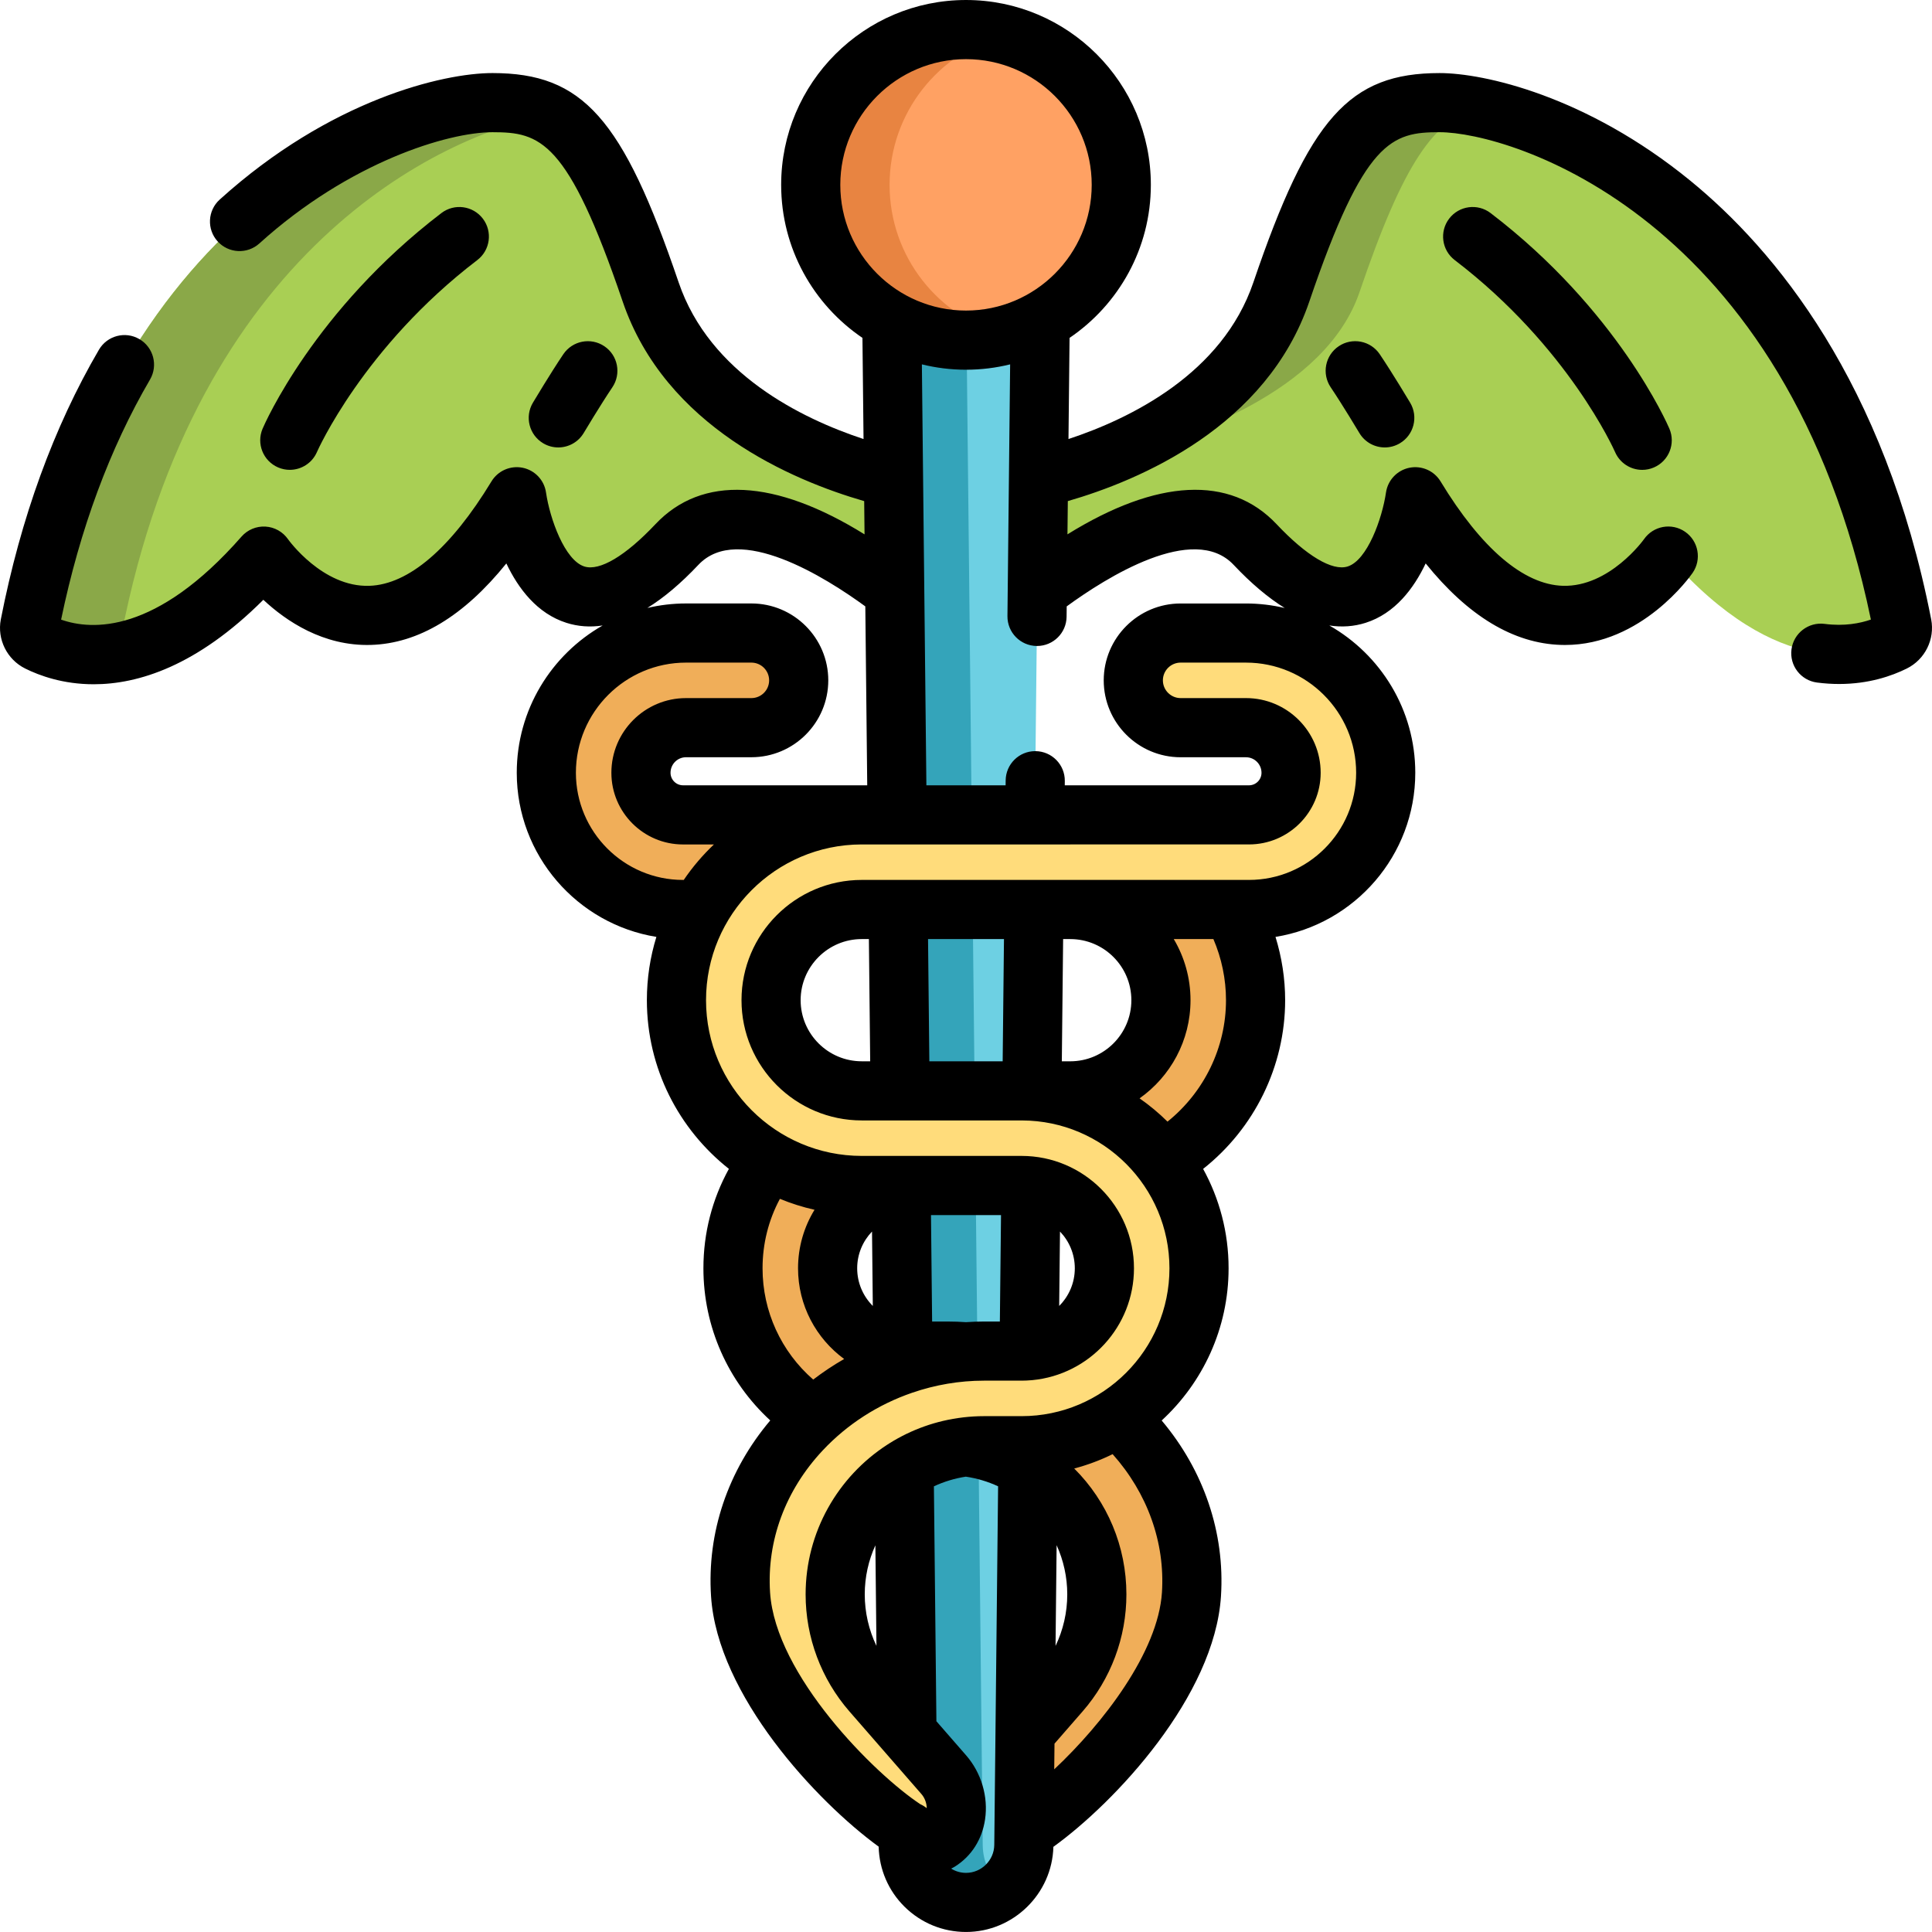 <?xml version="1.0" encoding="iso-8859-1"?>
<!-- Generator: Adobe Illustrator 19.0.0, SVG Export Plug-In . SVG Version: 6.00 Build 0)  -->
<svg version="1.1" id="Layer_1" xmlns="http://www.w3.org/2000/svg" xmlns:xlink="http://www.w3.org/1999/xlink" x="0px" y="0px"
	 viewBox="0 0 512 512" style="enable-background:new 0 0 512 512;" xml:space="preserve">
<path style="fill:#F0AE59;" d="M315.748,422.53c2.301-35.477-28.924-64.475-64.476-64.475h-10.001
	c-12.1,0-21.943-9.844-21.943-21.943s9.843-21.943,21.943-21.943h42.356c27.08,0,49.11-22.031,49.11-49.11
	s-22.031-49.11-49.11-49.11H181.01c-6.151,0-11.156-5.005-11.156-11.156c0-6.59,5.361-11.952,11.95-11.952h17.322
	c6.925,0,12.539-5.614,12.539-12.539c0-6.925-5.614-12.539-12.539-12.539h-17.322c-20.417,0-37.028,16.611-37.028,37.029
	c0,19.979,16.254,36.234,36.234,36.234h102.617c13.251,0,24.033,10.78,24.033,24.033s-10.781,24.033-24.033,24.033h-42.356
	c-25.927,0-47.02,21.093-47.02,47.02s21.093,47.02,47.02,47.02h10.001c21.724,0,39.399,17.673,39.399,39.398
	c0,9.515-3.443,18.707-9.694,25.883l-19.093,21.915c-4.549,5.22-4.652,14.013,1.216,17.691
	C269.135,491.802,313.718,453.836,315.748,422.53z"/>
<path style="fill:#A9CF54;" d="M245.379,128.463c0,0-58.187-7.687-72.953-51.094C157.66,33.962,148.604,27.2,130.493,27.2
	c-22.64,0-100.4,25.142-122.579,138.437c-0.359,1.838,0.576,3.679,2.258,4.517c7.681,3.829,30.462,10.572,59.717-22.779
	c0,0,30.645,44.246,67.055-15.736c0,0,7.141,50.099,42.442,12.659c21.142-22.424,65.993,19.342,65.993,19.342V128.463z"/>
<path style="fill:#8AA848;" d="M32.255,167.863c19.8-101.138,83.888-132.024,113.52-137.489c-4.477-2.449-9.401-3.174-15.283-3.174
	c-22.64,0-100.4,25.142-122.579,138.437c-0.359,1.838,0.576,3.679,2.258,4.517c4.116,2.051,12.573,4.933,24.035,2.04
	C32.725,171.294,31.918,169.583,32.255,167.863z"/>
<path style="fill:#A9CF54;" d="M266.621,128.463c0,0,58.187-7.687,72.953-51.094S363.396,27.2,381.507,27.2
	c22.64,0,100.4,25.142,122.579,138.437c0.359,1.838-0.576,3.679-2.258,4.517c-7.681,3.829-30.462,10.572-59.717-22.779
	c0,0-30.645,44.246-67.055-15.736c0,0-7.141,50.099-42.442,12.659c-21.142-22.424-65.993,19.342-65.993,19.342V128.463z"/>
<path style="fill:#8AA848;" d="M360.302,77.369c11.644-34.233,19.741-45.667,31.527-48.973c-4.101-0.829-7.61-1.195-10.32-1.195
	c-18.111,0-27.167,6.762-41.933,50.169c-8.994,26.443-34.103,39.63-52.356,45.898C314.564,116.999,351.306,103.812,360.302,77.369z"
	/>
<path style="fill:#6DD0E3;" d="M275.759,75.413l-4.434,413.591c-0.09,8.4-6.925,15.161-15.326,15.161l0,0
	c-8.4,0-15.235-6.762-15.326-15.161l-4.434-413.591L256,73.145L275.759,75.413z"/>
<path style="fill:#34A4BA;" d="M260.433,489.004L256,75.413l9.88-1.134L256,73.145l-19.759,2.267l4.434,413.591
	c0.09,8.4,6.925,15.161,15.326,15.161c3.766,0,7.21-1.366,9.88-3.622C262.593,497.767,260.484,493.638,260.433,489.004z"/>
<circle style="fill:#FFA163;" cx="256" cy="48.989" r="41.148"/>
<path style="fill:#E88441;" d="M235.748,48.989c0-19.115,13.035-35.183,30.701-39.807c-3.337-0.874-6.838-1.343-10.449-1.343
	c-22.727,0-41.15,18.424-41.15,41.15S233.273,90.14,256,90.14c3.611,0,7.112-0.469,10.449-1.343
	C248.784,84.172,235.748,68.105,235.748,48.989z"/>
<path style="fill:#FFDC7B;" d="M196.252,422.53c-2.301-35.477,28.924-64.475,64.476-64.475h10.001
	c12.1,0,21.943-9.844,21.943-21.943s-9.843-21.943-21.943-21.943h-42.356c-27.08,0-49.11-22.031-49.11-49.11
	s22.031-49.11,49.11-49.11H330.99c6.151,0,11.156-5.005,11.156-11.156c0-6.59-5.361-11.952-11.951-11.952h-17.322
	c-6.925,0-12.539-5.614-12.539-12.539c0-6.925,5.614-12.539,12.539-12.539h17.322c20.417,0,37.028,16.611,37.028,37.029
	c0,19.979-16.254,36.234-36.234,36.234H228.373c-13.251,0-24.033,10.78-24.033,24.033s10.781,24.033,24.033,24.033h42.356
	c25.927,0,47.02,21.093,47.02,47.02s-21.093,47.02-47.02,47.02h-10.001c-21.724,0-39.399,17.673-39.399,39.398
	c0,9.515,3.443,18.707,9.694,25.883l19.093,21.915c4.549,5.22,4.652,14.013-1.216,17.691
	C242.864,491.802,198.282,453.836,196.252,422.53z"/>
<path d="M511.784,164.133c-12.353-63.094-41.543-98.053-63.856-116.269c-27.553-22.497-54.717-28.499-66.423-28.499
	c-23.928,0-34.537,11.925-49.352,55.48c-8.215,24.163-32.519,36.065-48.994,41.505l0.286-26.805
	c12.99-8.819,21.542-23.707,21.542-40.556c0.002-27.013-21.974-48.988-48.985-48.988c-27.012,0-48.987,21.975-48.987,48.987
	c0,16.849,8.552,31.738,21.543,40.556l0.287,26.806c-16.475-5.442-40.779-17.343-48.994-41.508
	c-14.815-43.553-25.423-55.479-49.352-55.479c-13.078,0-43.016,7.061-72.278,33.528c-3.21,2.904-3.459,7.859-0.555,11.07
	c2.904,3.209,7.86,3.459,11.069,0.555c23.91-21.627,50.036-29.479,61.763-29.479c12.653,0,19.935,1.996,34.512,44.851
	c11.296,33.226,45.014,47.42,64.009,52.912l0.094,8.81c-23.7-14.704-43.095-15.762-55.426-2.684
	c-7.915,8.394-14.772,12.475-18.824,11.202c-5.209-1.641-9.144-12.671-10.161-19.594c-0.466-3.278-2.942-5.908-6.186-6.572
	c-3.241-0.66-6.554,0.781-8.271,3.611c-10.772,17.744-21.953,27.315-32.336,27.674c-12.426,0.436-21.503-12.235-21.573-12.334
	c-1.374-1.983-3.585-3.225-5.995-3.362c-2.407-0.14-4.748,0.841-6.339,2.655c-22.646,25.818-39.659,24.876-47.809,22.001
	c4.979-23.982,12.899-45.373,23.56-63.619c2.184-3.738,0.924-8.537-2.813-10.721c-3.737-2.184-8.536-0.925-10.72,2.812
	c-11.983,20.508-20.731,44.548-26.006,71.473c-1.017,5.268,1.642,10.621,6.455,13.012c3.807,1.898,10.06,4.172,18.158,4.172
	c11.732-0.001,27.331-4.772,44.959-22.384c5.959,5.583,15.867,12.334,28.508,11.96c12.603-0.377,24.633-7.629,35.892-21.596
	c3.155,6.641,8.149,13.276,15.925,15.743c3.088,0.98,6.292,1.2,9.601,0.701c-13.581,7.721-22.767,22.316-22.767,39.027
	c0,21.898,16.052,40.11,37.003,43.5c-1.637,5.303-2.522,10.933-2.522,16.765c0,18.115,8.513,34.271,21.737,44.708
	c-4.431,8.031-6.753,17-6.753,26.348c0,15.518,6.499,30.019,17.713,40.319c-11.232,13.291-16.788,29.7-15.691,46.602
	c1.7,26.203,27.963,54.373,44.422,66.351c0.148,6.037,2.568,11.682,6.865,15.929c4.376,4.311,10.159,6.684,16.283,6.684
	c12.516,0,22.827-10.092,23.153-22.565c16.427-11.844,42.7-39.934,44.414-66.405c1.088-16.844-4.587-33.382-15.714-46.579
	c10.893-10.032,17.732-24.401,17.732-40.341c0-9.537-2.451-18.51-6.749-26.332c13.571-10.722,21.738-27.209,21.738-44.717
	c0-5.704-0.887-11.357-2.556-16.766c20.971-3.376,37.042-21.595,37.042-43.503c0-16.713-9.192-31.31-22.78-39.029
	c3.311,0.501,6.519,0.281,9.609-0.699c7.776-2.467,12.772-9.101,15.925-15.743c11.258,13.967,23.289,21.219,35.891,21.596
	c0.343,0.01,0.683,0.016,1.023,0.016c20.364,0,33.275-18.303,33.822-19.094c2.464-3.559,1.577-8.441-1.982-10.905
	c-3.559-2.465-8.44-1.576-10.905,1.981c-0.088,0.127-9.125,12.688-21.489,12.336c-10.408-0.312-21.619-9.883-32.42-27.676
	c-1.716-2.825-5.024-4.259-8.256-3.606c-3.239,0.656-5.719,3.282-6.199,6.552c-1.019,6.939-4.953,17.969-10.163,19.611
	c-4.057,1.275-10.909-2.81-18.824-11.202c-12.329-13.077-31.725-12.021-55.427,2.684l0.094-8.81
	c18.995-5.492,52.713-19.685,64.008-52.91c14.577-42.856,21.859-44.852,34.512-44.852c18.638,0,92.087,22.021,114.302,129.157
	c-2.834,0.981-7.026,1.826-12.259,1.144c-4.288-0.559-8.223,2.467-8.783,6.759c-0.559,4.29,2.467,8.223,6.759,8.783
	c2.052,0.268,4.01,0.386,5.871,0.386c7.834,0,13.924-2.108,17.925-4.096C510.145,174.776,512.803,169.423,511.784,164.133z
	 M256.002,15.676c18.369,0,33.313,14.944,33.313,33.313s-14.944,33.313-33.313,33.313s-33.313-14.944-33.313-33.313
	S237.633,15.676,256.002,15.676z M185.091,149.679c10.604-11.247,33.784,3.397,44.226,11.017l0.508,47.415h-1.452
	c-0.041,0-0.08,0.003-0.12,0.003h-47.244c-1.826,0-3.312-1.491-3.312-3.323c0-2.271,1.842-4.117,4.106-4.117h17.324
	c11.236,0,20.376-9.141,20.376-20.376s-9.141-20.376-20.376-20.376h-17.324c-3.525,0-6.952,0.422-10.244,1.194
	C175.928,158.414,180.443,154.608,185.091,149.679z M181.009,233.192c-15.655,0-28.39-12.739-28.39-28.4
	c0-16.098,13.092-29.194,29.184-29.194h17.324c2.592,0,4.702,2.11,4.702,4.702s-2.11,4.702-4.702,4.702h-17.324
	c-10.907,0-19.78,8.878-19.78,19.79c0,10.474,8.517,18.996,18.986,18.996h8.188c-2.987,2.837-5.678,5.983-7.996,9.404
	L181.009,233.192L181.009,233.192z M202.084,336.115c0-6.518,1.577-12.782,4.599-18.412c2.942,1.217,6.01,2.187,9.175,2.9
	c-2.77,4.521-4.37,9.832-4.37,15.512c0,9.858,4.818,18.608,12.218,24.031c-2.843,1.633-5.584,3.452-8.196,5.455
	C207.026,358.204,202.084,347.543,202.084,336.115z M231.095,326.369l0.208,19.719c-2.557-2.555-4.141-6.082-4.141-9.974
	C227.162,332.334,228.665,328.905,231.095,326.369z M260.73,350.218c-1.583,0-3.16,0.069-4.732,0.17
	c-1.623-0.11-3.174-0.167-4.72-0.167h-4.258l-0.298-28.212h18.557l-0.304,28.209H260.73z M280.908,326.371
	c2.427,2.535,3.928,5.963,3.928,9.741c0,3.891-1.584,7.42-4.141,9.974L280.908,326.371z M231.985,409.52l0.283,26.652
	c-2.026-4.227-3.101-8.884-3.101-13.642C229.167,417.893,230.18,413.491,231.985,409.52z M256.002,496.329
	c-1.413,0-2.767-0.399-3.943-1.13c0.338-0.159,0.674-0.333,1.006-0.541c4.361-2.733,7.197-7.167,7.985-12.483
	c0.891-6.012-0.986-12.366-5.022-16.996l-7.872-9.035l-0.661-62.254c2.645-1.227,5.483-2.105,8.459-2.559
	c2.983,0.444,5.846,1.301,8.554,2.557l-0.693,64.958c-0.002,0.061-0.001,0.121-0.002,0.182l-0.319,29.889
	C263.449,493.003,260.088,496.329,256.002,496.329z M280.015,409.49c1.828,4.027,2.819,8.452,2.819,13.038
	c0,4.768-1.075,9.428-3.103,13.655L280.015,409.49z M307.928,422.022c-1.023,15.798-15.598,34.721-28.546,46.865l0.072-6.802
	l7.424-8.52c7.499-8.589,11.63-19.612,11.63-31.036c0-12.71-5.048-24.598-13.83-33.362c3.546-0.933,6.951-2.215,10.179-3.802
	C304.06,395.675,308.785,408.76,307.928,422.022z M266.063,248.866l-0.345,32.389h-19.434l-0.345-32.389H266.063z M283.629,281.258
	h-2.235l0.345-32.392h1.89c8.931,0,16.196,7.265,16.196,16.196C299.825,273.993,292.56,281.258,283.629,281.258z M228.344,248.864
	c0.01,0,0.02,0.001,0.03,0.001h1.89l0.345,32.389h-2.236c-8.931,0-16.196-7.265-16.196-16.196
	C212.178,256.138,219.427,248.881,228.344,248.864z M309.401,297.245c-2.277-2.265-4.756-4.325-7.4-6.166
	c8.158-5.777,13.498-15.282,13.498-26.016c0-5.911-1.624-11.449-4.44-16.199h10.504c2.183,5.094,3.34,10.613,3.34,16.199
	C324.903,277.629,319.08,289.463,309.401,297.245z M330.992,233.189H228.375c-17.573,0-31.869,14.297-31.869,31.869
	s14.296,31.869,31.869,31.869h10.094c0.021,0,0.041,0.003,0.061,0.003c0.028,0,0.056,0,0.086,0c0.017,0,0.033-0.002,0.05-0.003
	h2.543c0.021,0,0.041,0.003,0.061,0.003h29.582c21.551,0.066,39.064,17.615,39.064,39.181c0,21.606-17.577,39.184-39.184,39.184h-10
	c-1.815,0-3.604,0.113-5.367,0.313c-0.063,0.005-0.124,0.017-0.187,0.024c-7.094,0.835-13.708,3.244-19.488,6.874
	c-0.212,0.123-0.417,0.254-0.615,0.395c-12.973,8.428-21.578,23.038-21.578,39.628c0,11.407,4.127,22.428,11.622,31.03
	l19.094,21.916c0.86,0.986,1.374,2.406,1.38,3.709c-0.519-0.425-1.098-0.778-1.716-1.06c-12.102-8.004-38.378-34.158-39.801-56.103
	c-0.891-13.727,4.064-27.095,13.95-37.643c6.554-6.992,14.728-12.193,23.667-15.272c0.025-0.008,0.05-0.018,0.075-0.026
	c6.057-2.077,12.461-3.19,18.964-3.19h10c0.882,0,1.752-0.046,2.615-0.121c0.081-0.006,0.163-0.01,0.245-0.019
	c15.084-1.444,26.921-14.183,26.921-29.64c0-16.421-13.359-29.78-29.78-29.78h-42.356c-22.758,0-41.273-18.516-41.273-41.273
	c0-22.718,18.451-41.204,41.153-41.27h9.492h0.086h36.344h0.084h9.372c0.021,0,0.04-0.003,0.061-0.003h47.301
	c10.472,0,18.993-8.52,18.993-18.993c0-10.911-8.876-19.788-19.788-19.788h-17.322c-2.592,0-4.702-2.11-4.702-4.702
	s2.11-4.702,4.702-4.702H330.2c16.096,0,29.192,13.095,29.192,29.192C359.388,220.451,346.65,233.189,330.992,233.189z
	 M326.913,149.679c4.651,4.933,9.17,8.741,13.543,11.446c-3.298-0.774-6.729-1.197-10.26-1.197h-17.322
	c-11.235,0-20.376,9.141-20.376,20.376s9.141,20.376,20.376,20.376h17.322c2.268,0,4.115,1.846,4.115,4.115
	c0,1.831-1.489,3.32-3.32,3.32h-48.817l0.011-1.138c0.045-4.329-3.427-7.873-7.755-7.918c-0.028,0-0.056,0-0.084,0
	c-4.289,0-7.79,3.455-7.835,7.755l-0.014,1.301H245.5l-1.194-111.557c3.75,0.923,7.664,1.422,11.696,1.422
	c4.03,0,7.944-0.499,11.694-1.421l-0.713,66.714c-0.046,4.328,3.425,7.873,7.753,7.92c0.028,0,0.057,0,0.086,0
	c4.289,0,7.789-3.454,7.835-7.753l0.029-2.741C293.13,153.075,316.309,138.432,326.913,149.679z"/>
<path d="M73.701,123.872c1.009,0.436,2.059,0.641,3.093,0.641c3.032,0,5.92-1.77,7.202-4.727c0.119-0.276,12.285-27.8,42.49-50.86
	c3.44-2.626,4.099-7.544,1.473-10.984c-2.626-3.44-7.543-4.101-10.985-1.473c-33.642,25.684-46.833,55.856-47.379,57.129
	C67.894,117.569,69.733,122.162,73.701,123.872z"/>
<path d="M395.027,56.468c-3.44-2.629-8.359-1.968-10.984,1.473c-2.627,3.44-1.968,8.358,1.473,10.984
	c30.134,23.007,42.313,50.457,42.488,50.858c1.277,2.964,4.165,4.739,7.202,4.739c1.029,0,2.076-0.204,3.082-0.635
	c3.979-1.705,5.821-6.312,4.116-10.29C441.861,112.324,428.668,82.151,395.027,56.468z"/>
<path d="M143.938,117.466c1.259,0.752,2.643,1.11,4.009,1.11c2.669,0,5.269-1.364,6.736-3.82c0.044-0.074,4.448-7.446,7.598-12.12
	c2.418-3.59,1.47-8.461-2.119-10.878c-3.588-2.417-8.459-1.469-10.878,2.119c-3.388,5.027-7.869,12.527-8.058,12.844
	C139.008,110.436,140.222,115.247,143.938,117.466z"/>
<path d="M354.769,91.757c-3.589,2.418-4.538,7.289-2.119,10.878c3.146,4.668,7.555,12.045,7.598,12.12
	c1.467,2.458,4.068,3.82,6.735,3.82c1.368,0,2.751-0.357,4.01-1.11c3.717-2.218,4.93-7.03,2.712-10.746
	c-0.189-0.317-4.672-7.817-8.058-12.844C363.23,90.287,358.358,89.338,354.769,91.757z"/>
<g>
</g>
<g>
</g>
<g>
</g>
<g>
</g>
<g>
</g>
<g>
</g>
<g>
</g>
<g>
</g>
<g>
</g>
<g>
</g>
<g>
</g>
<g>
</g>
<g>
</g>
<g>
</g>
<g>
</g>
</svg>
